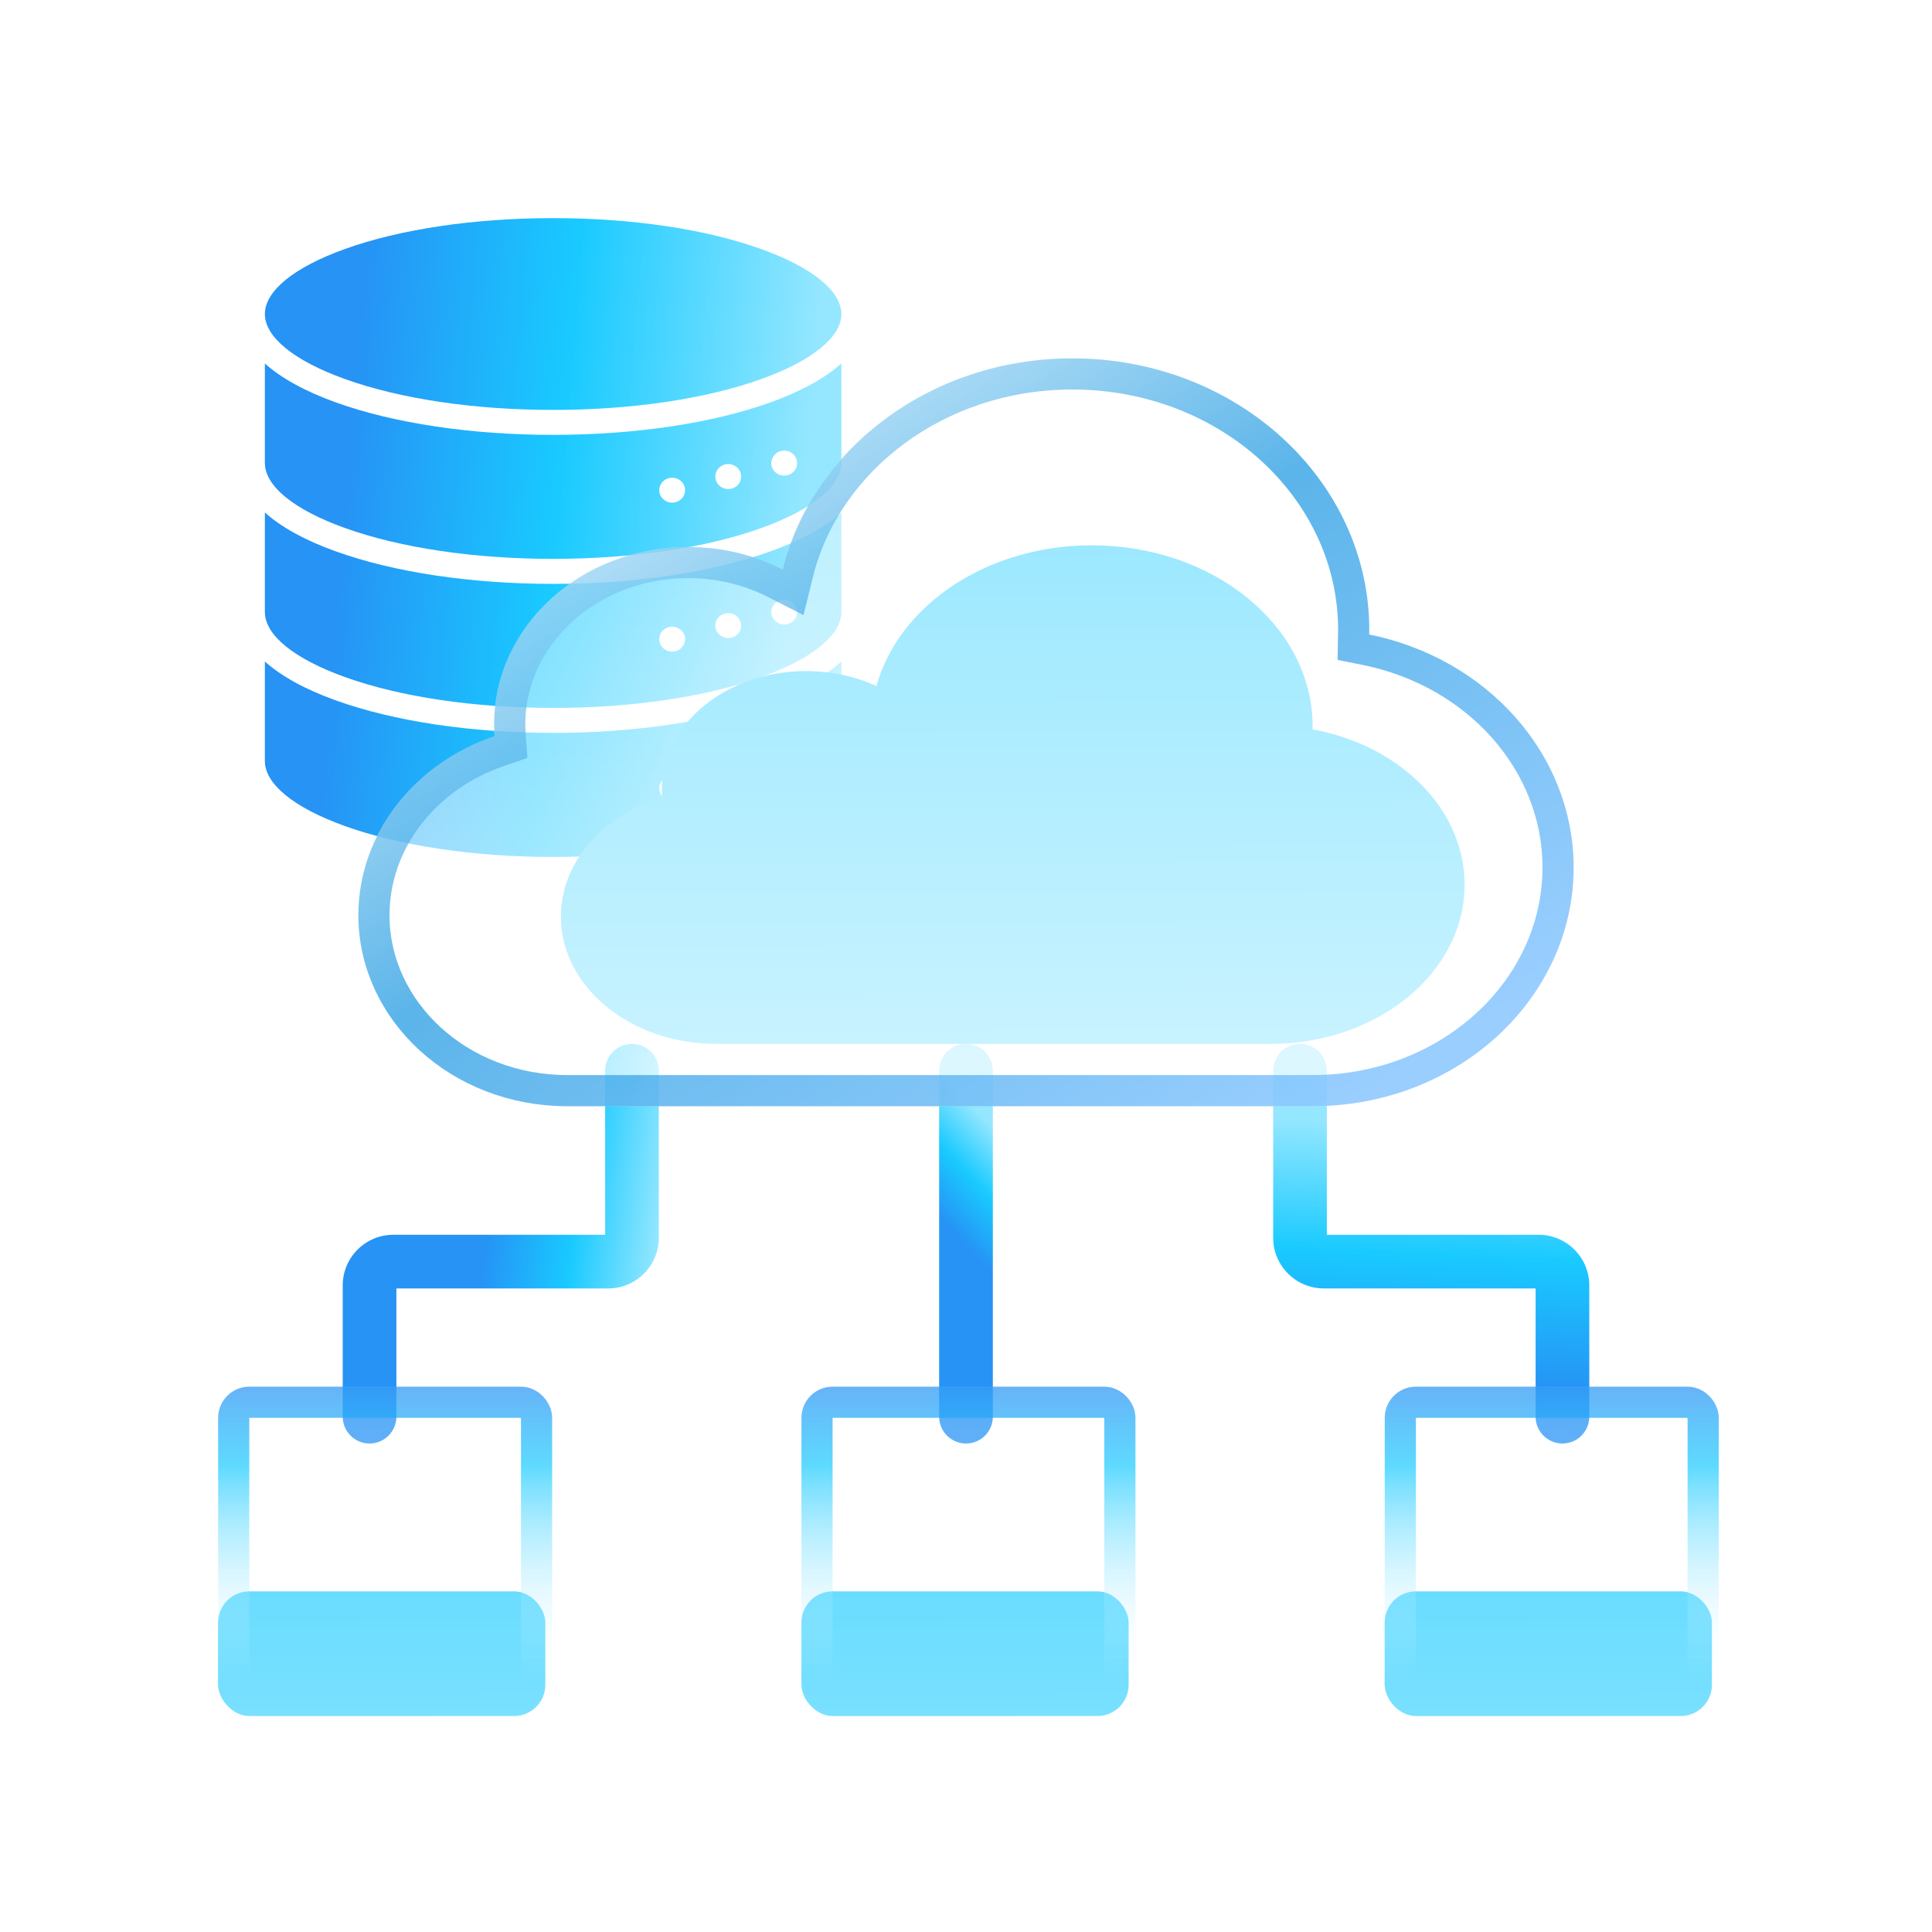 <svg width="124" height="124" viewBox="0 0 124 124" fill="none" xmlns="http://www.w3.org/2000/svg">
<g id="Icon_6">
<g id="Union">
<path d="M35.5 26.309C30.433 26.309 25.682 25.603 22.122 24.322C18.867 23.151 17 21.632 17 20.155C17 18.677 18.867 17.158 22.122 15.987C25.682 14.706 30.433 14 35.5 14C40.566 14 45.318 14.706 48.878 15.994C52.133 17.162 54 18.684 54 20.158C54 21.632 52.133 23.151 48.878 24.322C45.318 25.603 40.566 26.309 35.5 26.309Z" fill="url(#paint0_linear_1_43084)"/>
<path fill-rule="evenodd" clip-rule="evenodd" d="M35.5 27.91C30.241 27.91 25.285 27.17 21.544 25.824C19.579 25.116 18.049 24.27 17 23.329V29.719C17 31.195 18.867 32.714 22.122 33.883C25.682 35.164 30.433 35.869 35.5 35.869C40.566 35.869 45.318 35.167 48.878 33.886C52.133 32.714 54 31.195 54 29.722V23.329C52.951 24.27 51.421 25.116 49.455 25.824C45.715 27.17 40.759 27.91 35.5 27.91ZM43.953 31.617C43.942 31.669 43.927 31.719 43.906 31.767C43.885 31.816 43.86 31.862 43.83 31.905C43.8 31.949 43.765 31.99 43.727 32.027C43.688 32.064 43.646 32.097 43.601 32.127C43.556 32.155 43.508 32.18 43.458 32.2C43.408 32.221 43.356 32.236 43.303 32.246C43.196 32.267 43.086 32.267 42.979 32.246C42.926 32.236 42.874 32.221 42.825 32.2C42.775 32.18 42.727 32.155 42.681 32.127C42.636 32.097 42.594 32.064 42.555 32.027C42.517 31.99 42.483 31.949 42.453 31.905C42.423 31.862 42.397 31.816 42.377 31.767C42.356 31.719 42.34 31.669 42.329 31.617C42.307 31.514 42.307 31.408 42.329 31.305C42.34 31.254 42.356 31.203 42.377 31.155C42.397 31.107 42.423 31.06 42.453 31.017C42.483 30.973 42.517 30.932 42.555 30.895C42.594 30.858 42.636 30.825 42.681 30.796C42.727 30.767 42.775 30.742 42.825 30.722C42.874 30.702 42.926 30.686 42.979 30.676C43.086 30.655 43.196 30.655 43.303 30.676C43.356 30.686 43.408 30.702 43.458 30.722C43.508 30.742 43.556 30.767 43.601 30.796C43.715 30.868 43.808 30.967 43.872 31.083C43.936 31.2 43.969 31.329 43.969 31.461C43.969 31.514 43.964 31.566 43.953 31.617ZM47.553 30.744C47.542 30.796 47.527 30.846 47.506 30.894C47.485 30.942 47.46 30.988 47.43 31.032C47.4 31.076 47.365 31.116 47.326 31.154C47.288 31.191 47.246 31.224 47.201 31.254C47.156 31.282 47.108 31.307 47.058 31.327C46.958 31.368 46.85 31.389 46.741 31.388C46.687 31.388 46.633 31.383 46.58 31.373C46.526 31.363 46.475 31.347 46.425 31.327C46.375 31.307 46.327 31.283 46.281 31.254C46.191 31.195 46.113 31.12 46.053 31.032C46.023 30.988 45.997 30.942 45.977 30.894C45.956 30.846 45.94 30.796 45.929 30.744C45.918 30.692 45.913 30.638 45.913 30.584C45.913 30.532 45.919 30.479 45.929 30.428C45.94 30.377 45.956 30.327 45.977 30.278C45.997 30.23 46.023 30.183 46.053 30.14C46.113 30.052 46.191 29.977 46.281 29.919C46.327 29.89 46.375 29.865 46.425 29.845C46.475 29.825 46.526 29.81 46.58 29.799C46.686 29.779 46.796 29.779 46.903 29.799C46.956 29.81 47.008 29.825 47.058 29.845C47.108 29.865 47.156 29.89 47.201 29.919C47.246 29.948 47.288 29.981 47.326 30.018C47.365 30.055 47.4 30.096 47.43 30.14C47.46 30.183 47.485 30.23 47.506 30.278C47.527 30.327 47.542 30.377 47.553 30.428C47.564 30.48 47.569 30.532 47.569 30.584C47.569 30.638 47.564 30.692 47.553 30.744ZM49.526 29.562C49.547 29.459 49.589 29.361 49.649 29.274C49.708 29.188 49.783 29.113 49.872 29.055C49.917 29.026 49.965 29.001 50.015 28.981C50.065 28.961 50.117 28.946 50.17 28.935C50.276 28.915 50.387 28.915 50.493 28.935C50.546 28.946 50.598 28.961 50.648 28.981C50.698 29.001 50.746 29.026 50.791 29.055C50.836 29.084 50.878 29.117 50.916 29.155C50.993 29.229 51.054 29.317 51.096 29.414C51.117 29.463 51.133 29.513 51.143 29.564C51.154 29.617 51.16 29.67 51.159 29.724C51.159 29.936 51.071 30.14 50.916 30.29C50.878 30.328 50.836 30.361 50.791 30.39C50.746 30.419 50.698 30.443 50.648 30.463C50.598 30.483 50.546 30.498 50.493 30.509C50.439 30.52 50.383 30.525 50.328 30.525C50.274 30.525 50.219 30.519 50.166 30.509C50.113 30.499 50.062 30.483 50.011 30.463C49.961 30.443 49.913 30.419 49.868 30.39C49.823 30.361 49.781 30.328 49.742 30.29C49.704 30.253 49.67 30.212 49.64 30.169C49.61 30.125 49.584 30.078 49.564 30.03C49.543 29.982 49.527 29.932 49.516 29.88C49.505 29.828 49.5 29.774 49.5 29.72C49.502 29.667 49.509 29.614 49.521 29.562H49.526Z" fill="url(#paint1_linear_1_43084)"/>
<path fill-rule="evenodd" clip-rule="evenodd" d="M21.544 35.386C25.285 36.733 30.241 37.474 35.5 37.474C40.759 37.474 45.715 36.733 49.455 35.386C51.421 34.679 52.951 33.834 54 32.893V39.282C54 40.759 52.133 42.278 48.878 43.45C45.318 44.731 40.566 45.436 35.5 45.436C30.433 45.436 25.682 44.731 22.122 43.45C18.867 42.278 17 40.759 17 39.282V32.893C18.049 33.834 19.579 34.679 21.544 35.386ZM43.906 41.327C43.927 41.278 43.942 41.228 43.953 41.177C43.965 41.127 43.971 41.075 43.973 41.024C43.973 40.97 43.968 40.917 43.957 40.864C43.946 40.813 43.931 40.763 43.91 40.714C43.866 40.617 43.803 40.53 43.724 40.456C43.686 40.419 43.644 40.386 43.599 40.356C43.553 40.327 43.505 40.303 43.455 40.282C43.406 40.262 43.354 40.247 43.301 40.237C43.194 40.216 43.084 40.216 42.977 40.237C42.924 40.247 42.872 40.262 42.822 40.282C42.772 40.303 42.724 40.327 42.679 40.356C42.634 40.386 42.592 40.419 42.553 40.456C42.514 40.493 42.48 40.534 42.45 40.578C42.42 40.621 42.395 40.667 42.374 40.716C42.354 40.764 42.338 40.814 42.327 40.865C42.294 41.021 42.31 41.182 42.373 41.329C42.435 41.475 42.542 41.6 42.679 41.688C42.724 41.717 42.772 41.741 42.822 41.761C42.872 41.782 42.924 41.797 42.977 41.807C43.084 41.828 43.194 41.828 43.301 41.807C43.354 41.797 43.406 41.782 43.455 41.761C43.505 41.741 43.553 41.717 43.599 41.688C43.644 41.659 43.686 41.626 43.724 41.589C43.763 41.551 43.797 41.511 43.827 41.467C43.858 41.423 43.885 41.376 43.906 41.327ZM47.506 40.458C47.527 40.409 47.542 40.359 47.553 40.307H47.55C47.571 40.204 47.571 40.098 47.55 39.995C47.539 39.944 47.523 39.894 47.503 39.845C47.482 39.797 47.457 39.75 47.426 39.707C47.396 39.663 47.362 39.622 47.323 39.585C47.285 39.548 47.243 39.515 47.198 39.486C47.153 39.457 47.105 39.432 47.055 39.412C47.005 39.392 46.953 39.376 46.9 39.366C46.793 39.346 46.683 39.346 46.576 39.366C46.523 39.376 46.471 39.392 46.421 39.412C46.371 39.432 46.323 39.457 46.278 39.486C46.187 39.544 46.109 39.619 46.05 39.707C46.02 39.75 45.994 39.797 45.973 39.845C45.953 39.894 45.937 39.944 45.926 39.995C45.904 40.098 45.904 40.204 45.926 40.307C45.937 40.359 45.953 40.409 45.973 40.458C45.994 40.506 46.02 40.552 46.05 40.596C46.079 40.639 46.114 40.68 46.152 40.717C46.191 40.755 46.233 40.788 46.278 40.817C46.324 40.846 46.371 40.87 46.421 40.89C46.471 40.911 46.523 40.926 46.576 40.936C46.629 40.946 46.683 40.952 46.738 40.952C46.793 40.952 46.849 40.947 46.903 40.936C46.956 40.926 47.008 40.911 47.058 40.89C47.108 40.87 47.156 40.846 47.201 40.817C47.246 40.788 47.288 40.754 47.326 40.717C47.365 40.68 47.4 40.639 47.43 40.596C47.46 40.552 47.485 40.506 47.506 40.458ZM50.096 38.517C49.966 38.555 49.848 38.623 49.752 38.715L49.746 38.713C49.59 38.863 49.503 39.067 49.503 39.279C49.503 39.491 49.59 39.695 49.746 39.845C49.784 39.883 49.826 39.916 49.872 39.945C49.917 39.975 49.965 40.001 50.015 40.021C50.065 40.041 50.117 40.057 50.17 40.067C50.223 40.077 50.277 40.082 50.331 40.082C50.387 40.083 50.442 40.078 50.497 40.067C50.55 40.056 50.602 40.041 50.652 40.021C50.701 40.001 50.749 39.977 50.794 39.948C50.839 39.919 50.882 39.885 50.92 39.848C51.075 39.697 51.162 39.494 51.162 39.282C51.162 39.069 51.075 38.865 50.92 38.715C50.882 38.678 50.839 38.645 50.794 38.616C50.749 38.587 50.701 38.562 50.652 38.542C50.602 38.523 50.55 38.507 50.497 38.497C50.364 38.472 50.226 38.479 50.096 38.517Z" fill="url(#paint2_linear_1_43084)"/>
<path fill-rule="evenodd" clip-rule="evenodd" d="M21.544 44.95C25.285 46.296 30.241 47.038 35.5 47.038C40.759 47.038 45.715 46.296 49.455 44.95C51.421 44.243 52.951 43.398 54 42.457V48.845C54 50.323 52.133 51.842 48.878 53.013C45.318 54.294 40.566 55 35.5 55C30.433 55 25.682 54.294 22.122 53.013C18.867 51.842 17 50.323 17 48.845V42.457C18.049 43.398 19.579 44.243 21.544 44.95ZM43.906 50.89C43.927 50.842 43.942 50.792 43.953 50.741C43.964 50.689 43.969 50.637 43.969 50.584C43.969 50.531 43.964 50.477 43.953 50.424C43.932 50.322 43.89 50.224 43.83 50.137C43.8 50.093 43.765 50.052 43.726 50.015C43.688 49.978 43.646 49.944 43.601 49.915C43.556 49.886 43.508 49.862 43.458 49.841C43.408 49.821 43.356 49.806 43.303 49.796C43.196 49.775 43.086 49.775 42.979 49.796C42.926 49.806 42.874 49.821 42.825 49.841C42.724 49.881 42.632 49.94 42.555 50.015C42.517 50.052 42.483 50.093 42.453 50.137C42.392 50.224 42.351 50.322 42.329 50.424C42.319 50.477 42.313 50.531 42.314 50.584C42.313 50.637 42.319 50.689 42.329 50.741C42.34 50.792 42.356 50.842 42.377 50.89C42.398 50.939 42.423 50.985 42.453 51.029C42.483 51.073 42.517 51.113 42.555 51.151C42.633 51.225 42.724 51.284 42.825 51.324C42.874 51.344 42.926 51.359 42.979 51.369C43.086 51.389 43.196 51.389 43.303 51.369C43.356 51.359 43.408 51.344 43.458 51.324C43.508 51.303 43.556 51.279 43.601 51.25C43.646 51.221 43.688 51.188 43.726 51.151C43.765 51.113 43.799 51.073 43.83 51.029C43.859 50.985 43.885 50.939 43.906 50.89ZM47.506 50.025C47.527 49.976 47.542 49.926 47.553 49.875H47.551C47.572 49.772 47.572 49.666 47.551 49.563C47.541 49.511 47.525 49.461 47.504 49.413C47.484 49.364 47.458 49.318 47.428 49.274C47.398 49.23 47.363 49.19 47.325 49.153C47.228 49.06 47.11 48.992 46.98 48.953C46.85 48.915 46.713 48.909 46.58 48.934C46.526 48.944 46.474 48.959 46.425 48.98C46.374 48.999 46.326 49.024 46.281 49.053C46.191 49.111 46.113 49.187 46.053 49.274C46.023 49.318 45.997 49.364 45.977 49.413C45.956 49.461 45.94 49.511 45.929 49.563C45.907 49.666 45.907 49.772 45.929 49.875C45.94 49.926 45.956 49.976 45.977 50.025C45.997 50.073 46.023 50.12 46.053 50.163C46.113 50.251 46.191 50.326 46.281 50.384C46.327 50.413 46.374 50.438 46.425 50.458C46.474 50.478 46.526 50.494 46.58 50.504C46.633 50.514 46.687 50.52 46.741 50.52C46.96 50.519 47.171 50.435 47.326 50.285C47.365 50.248 47.4 50.207 47.43 50.163C47.46 50.12 47.485 50.073 47.506 50.025ZM49.573 48.543C49.552 48.592 49.536 48.642 49.526 48.693L49.521 48.689C49.512 48.74 49.508 48.792 49.509 48.844C49.509 48.897 49.514 48.951 49.526 49.004C49.536 49.055 49.552 49.105 49.573 49.154C49.593 49.202 49.619 49.248 49.649 49.291C49.679 49.335 49.713 49.376 49.752 49.413C49.848 49.506 49.966 49.574 50.096 49.613C50.226 49.651 50.363 49.658 50.497 49.632C50.55 49.622 50.602 49.606 50.652 49.587C50.854 49.505 51.016 49.35 51.099 49.154C51.12 49.105 51.136 49.055 51.147 49.004C51.173 48.875 51.166 48.742 51.126 48.616C51.087 48.49 51.016 48.376 50.92 48.283C50.882 48.246 50.839 48.213 50.794 48.184C50.749 48.155 50.701 48.13 50.652 48.11C50.602 48.09 50.55 48.075 50.497 48.064C50.364 48.04 50.226 48.047 50.096 48.085C49.966 48.123 49.848 48.191 49.752 48.283C49.713 48.32 49.679 48.361 49.649 48.405C49.619 48.448 49.593 48.495 49.573 48.543Z" fill="url(#paint3_linear_1_43084)"/>
</g>
<g id="Group 23">
<path id="Line 2 (Stroke)" fill-rule="evenodd" clip-rule="evenodd" d="M62 67C62.951 67 63.723 67.771 63.723 68.723L63.723 90.926C63.723 91.877 62.951 92.648 62 92.648C61.049 92.648 60.277 91.877 60.277 90.926L60.277 68.723C60.277 67.771 61.049 67 62 67Z" fill="url(#paint4_linear_1_43084)"/>
<path id="Line 3 (Stroke)" fill-rule="evenodd" clip-rule="evenodd" d="M83.438 67C84.389 67 85.16 67.771 85.16 68.723L85.16 79.25H98.75C100.547 79.25 102.004 80.707 102.004 82.504V90.926C102.004 91.877 101.233 92.648 100.281 92.648C99.33 92.648 98.559 91.877 98.559 90.926V82.695H84.969C83.172 82.695 81.715 81.239 81.715 79.441L81.715 68.723C81.715 67.771 82.486 67 83.438 67Z" fill="url(#paint5_linear_1_43084)"/>
<path id="Line 4 (Stroke)" fill-rule="evenodd" clip-rule="evenodd" d="M40.562 67C41.514 67 42.285 67.771 42.285 68.723V79.441C42.285 81.239 40.828 82.695 39.031 82.695H25.441L25.441 90.926C25.441 91.877 24.67 92.648 23.719 92.648C22.767 92.648 21.996 91.877 21.996 90.926L21.996 82.504C21.996 80.707 23.453 79.25 25.25 79.25H38.84V68.723C38.84 67.771 39.611 67 40.562 67Z" fill="url(#paint6_linear_1_43084)"/>
<g id="Group 3">
<rect id="Rectangle 64" x="14" y="102.137" width="21" height="8" rx="2" fill="#19CAFF"/>
<g id="Rectangle 65" filter="url(#filter0_b_1_43084)">
<rect x="14" y="89" width="21.438" height="21.438" rx="2" fill="url(#paint7_linear_1_43084)" fill-opacity="0.6"/>
<rect x="15" y="90" width="19.438" height="19.438" rx="1" stroke="url(#paint8_linear_1_43084)" stroke-opacity="0.7" stroke-width="2"/>
</g>
</g>
<g id="Group 4">
<rect id="Rectangle 64_2" x="51.438" y="102.137" width="21" height="8" rx="2" fill="#19CAFF"/>
<g id="Rectangle 65_2" filter="url(#filter1_b_1_43084)">
<rect x="51.438" y="89" width="21.438" height="21.438" rx="2" fill="url(#paint9_linear_1_43084)" fill-opacity="0.6"/>
<rect x="52.438" y="90" width="19.438" height="19.438" rx="1" stroke="url(#paint10_linear_1_43084)" stroke-opacity="0.7" stroke-width="2"/>
</g>
</g>
<g id="Group 5">
<rect id="Rectangle 64_3" x="88.875" y="102.137" width="21" height="8" rx="2" fill="#19CAFF"/>
<g id="Rectangle 65_3" filter="url(#filter2_b_1_43084)">
<rect x="88.875" y="89" width="21.438" height="21.438" rx="2" fill="url(#paint11_linear_1_43084)" fill-opacity="0.6"/>
<rect x="89.875" y="90" width="19.438" height="19.438" rx="1" stroke="url(#paint12_linear_1_43084)" stroke-opacity="0.7" stroke-width="2"/>
</g>
</g>
</g>
<path id="Vector" d="M84.243 46.815C84.245 46.748 84.246 46.681 84.246 46.614C84.246 40.2 77.901 35 70.073 35C63.327 35 57.682 38.862 56.251 44.034C54.916 43.422 53.377 43.071 51.739 43.071C46.625 43.071 42.479 46.468 42.479 50.658C42.479 50.83 42.489 50.999 42.502 51.167C38.706 52.322 36 55.316 36 58.829C36 63.342 40.465 67 45.972 67H81.535C88.419 67 94 62.427 94 56.786C94 51.908 89.825 47.829 84.243 46.815Z" fill="#59D9FF"/>
<g id="Vector_2" filter="url(#filter3_b_1_43084)">
<path d="M87.879 40.723C87.881 40.622 87.883 40.522 87.883 40.421C87.883 30.8 79.349 23 68.822 23C59.75 23 52.159 28.792 50.234 36.551C48.438 35.633 46.37 35.107 44.166 35.107C37.288 35.107 31.713 40.202 31.713 46.487C31.713 46.744 31.726 46.998 31.744 47.251C26.639 48.983 23 53.475 23 58.744C23 65.513 29.004 71 36.41 71H84.237C93.495 71 101 64.141 101 55.68C101 48.361 95.386 42.243 87.879 40.723Z" fill="url(#paint13_linear_1_43084)"/>
<path d="M86.879 40.704L86.864 41.538L87.681 41.703C94.792 43.143 100 48.906 100 55.68C100 63.506 93.029 70 84.237 70H36.41C29.47 70 24 64.878 24 58.744C24 53.963 27.306 49.813 32.066 48.198L32.797 47.95L32.742 47.179C32.724 46.94 32.713 46.712 32.713 46.487C32.713 40.837 37.754 36.107 44.166 36.107C46.21 36.107 48.122 36.594 49.778 37.442L50.901 38.016L51.204 36.792C53.008 29.523 60.162 24 68.822 24C78.883 24 86.883 31.435 86.883 40.421C86.883 40.497 86.882 40.573 86.88 40.66L86.879 40.704Z" stroke="url(#paint14_linear_1_43084)" stroke-opacity="0.7" stroke-width="2"/>
</g>
</g>
<defs>
<filter id="filter0_b_1_43084" x="-6" y="69" width="61.438" height="61.438" filterUnits="userSpaceOnUse" color-interpolation-filters="sRGB">
<feFlood flood-opacity="0" result="BackgroundImageFix"/>
<feGaussianBlur in="BackgroundImageFix" stdDeviation="10"/>
<feComposite in2="SourceAlpha" operator="in" result="effect1_backgroundBlur_1_43084"/>
<feBlend mode="normal" in="SourceGraphic" in2="effect1_backgroundBlur_1_43084" result="shape"/>
</filter>
<filter id="filter1_b_1_43084" x="31.438" y="69" width="61.438" height="61.438" filterUnits="userSpaceOnUse" color-interpolation-filters="sRGB">
<feFlood flood-opacity="0" result="BackgroundImageFix"/>
<feGaussianBlur in="BackgroundImageFix" stdDeviation="10"/>
<feComposite in2="SourceAlpha" operator="in" result="effect1_backgroundBlur_1_43084"/>
<feBlend mode="normal" in="SourceGraphic" in2="effect1_backgroundBlur_1_43084" result="shape"/>
</filter>
<filter id="filter2_b_1_43084" x="68.875" y="69" width="61.438" height="61.438" filterUnits="userSpaceOnUse" color-interpolation-filters="sRGB">
<feFlood flood-opacity="0" result="BackgroundImageFix"/>
<feGaussianBlur in="BackgroundImageFix" stdDeviation="10"/>
<feComposite in2="SourceAlpha" operator="in" result="effect1_backgroundBlur_1_43084"/>
<feBlend mode="normal" in="SourceGraphic" in2="effect1_backgroundBlur_1_43084" result="shape"/>
</filter>
<filter id="filter3_b_1_43084" x="3" y="3" width="118" height="88" filterUnits="userSpaceOnUse" color-interpolation-filters="sRGB">
<feFlood flood-opacity="0" result="BackgroundImageFix"/>
<feGaussianBlur in="BackgroundImageFix" stdDeviation="10"/>
<feComposite in2="SourceAlpha" operator="in" result="effect1_backgroundBlur_1_43084"/>
<feBlend mode="normal" in="SourceGraphic" in2="effect1_backgroundBlur_1_43084" result="shape"/>
</filter>
<linearGradient id="paint0_linear_1_43084" x1="16.618" y1="98.467" x2="46.02" y2="100.899" gradientUnits="userSpaceOnUse">
<stop stop-color="#2693F5"/>
<stop offset="0.462" stop-color="#19CAFF"/>
<stop offset="1" stop-color="#95E7FF"/>
</linearGradient>
<linearGradient id="paint1_linear_1_43084" x1="16.618" y1="98.467" x2="46.02" y2="100.899" gradientUnits="userSpaceOnUse">
<stop stop-color="#2693F5"/>
<stop offset="0.462" stop-color="#19CAFF"/>
<stop offset="1" stop-color="#95E7FF"/>
</linearGradient>
<linearGradient id="paint2_linear_1_43084" x1="16.618" y1="98.467" x2="46.02" y2="100.899" gradientUnits="userSpaceOnUse">
<stop stop-color="#2693F5"/>
<stop offset="0.462" stop-color="#19CAFF"/>
<stop offset="1" stop-color="#95E7FF"/>
</linearGradient>
<linearGradient id="paint3_linear_1_43084" x1="16.618" y1="98.467" x2="46.02" y2="100.899" gradientUnits="userSpaceOnUse">
<stop stop-color="#2693F5"/>
<stop offset="0.462" stop-color="#19CAFF"/>
<stop offset="1" stop-color="#95E7FF"/>
</linearGradient>
<linearGradient id="paint4_linear_1_43084" x1="69.5" y1="88" x2="74.247" y2="83.569" gradientUnits="userSpaceOnUse">
<stop stop-color="#2693F5"/>
<stop offset="0.5" stop-color="#19CAFF"/>
<stop offset="1" stop-color="#95E7FF"/>
</linearGradient>
<linearGradient id="paint5_linear_1_43084" x1="105.5" y1="89.5" x2="106.217" y2="72.75" gradientUnits="userSpaceOnUse">
<stop stop-color="#2693F5"/>
<stop offset="0.5" stop-color="#19CAFF"/>
<stop offset="1" stop-color="#95E7FF"/>
</linearGradient>
<linearGradient id="paint6_linear_1_43084" x1="28.942" y1="98.129" x2="40.004" y2="99.439" gradientUnits="userSpaceOnUse">
<stop stop-color="#2693F5"/>
<stop offset="0.5" stop-color="#19CAFF"/>
<stop offset="1" stop-color="#95E7FF"/>
</linearGradient>
<linearGradient id="paint7_linear_1_43084" x1="24.549" y1="75.559" x2="24.719" y2="110.438" gradientUnits="userSpaceOnUse">
<stop stop-color="white" stop-opacity="0"/>
<stop offset="0.5" stop-color="white" stop-opacity="0.46"/>
<stop offset="1" stop-color="white" stop-opacity="0.7"/>
</linearGradient>
<linearGradient id="paint8_linear_1_43084" x1="24.719" y1="89" x2="24.719" y2="127.637" gradientUnits="userSpaceOnUse">
<stop stop-color="#2693F5"/>
<stop offset="0.13" stop-color="#19CAFF"/>
<stop offset="0.482" stop-color="white" stop-opacity="0"/>
</linearGradient>
<linearGradient id="paint9_linear_1_43084" x1="61.986" y1="75.559" x2="62.156" y2="110.438" gradientUnits="userSpaceOnUse">
<stop stop-color="white" stop-opacity="0"/>
<stop offset="0.5" stop-color="white" stop-opacity="0.46"/>
<stop offset="1" stop-color="white" stop-opacity="0.7"/>
</linearGradient>
<linearGradient id="paint10_linear_1_43084" x1="62.156" y1="89" x2="62.156" y2="127.637" gradientUnits="userSpaceOnUse">
<stop stop-color="#2693F5"/>
<stop offset="0.13" stop-color="#19CAFF"/>
<stop offset="0.482" stop-color="white" stop-opacity="0"/>
</linearGradient>
<linearGradient id="paint11_linear_1_43084" x1="99.424" y1="75.559" x2="99.594" y2="110.438" gradientUnits="userSpaceOnUse">
<stop stop-color="white" stop-opacity="0"/>
<stop offset="0.5" stop-color="white" stop-opacity="0.46"/>
<stop offset="1" stop-color="white" stop-opacity="0.7"/>
</linearGradient>
<linearGradient id="paint12_linear_1_43084" x1="99.594" y1="89" x2="99.594" y2="127.637" gradientUnits="userSpaceOnUse">
<stop stop-color="#2693F5"/>
<stop offset="0.13" stop-color="#19CAFF"/>
<stop offset="0.482" stop-color="white" stop-opacity="0"/>
</linearGradient>
<linearGradient id="paint13_linear_1_43084" x1="61.381" y1="-7.095" x2="61.615" y2="71.001" gradientUnits="userSpaceOnUse">
<stop stop-color="white" stop-opacity="0"/>
<stop offset="0.616" stop-color="white" stop-opacity="0.46"/>
<stop offset="1" stop-color="white" stop-opacity="0.7"/>
</linearGradient>
<linearGradient id="paint14_linear_1_43084" x1="94.686" y1="65.743" x2="59.069" y2="7.535" gradientUnits="userSpaceOnUse">
<stop stop-color="#6EBAFF"/>
<stop offset="0.532" stop-color="#1595E1"/>
<stop offset="1" stop-color="#E5F9FF"/>
</linearGradient>
</defs>
</svg>
